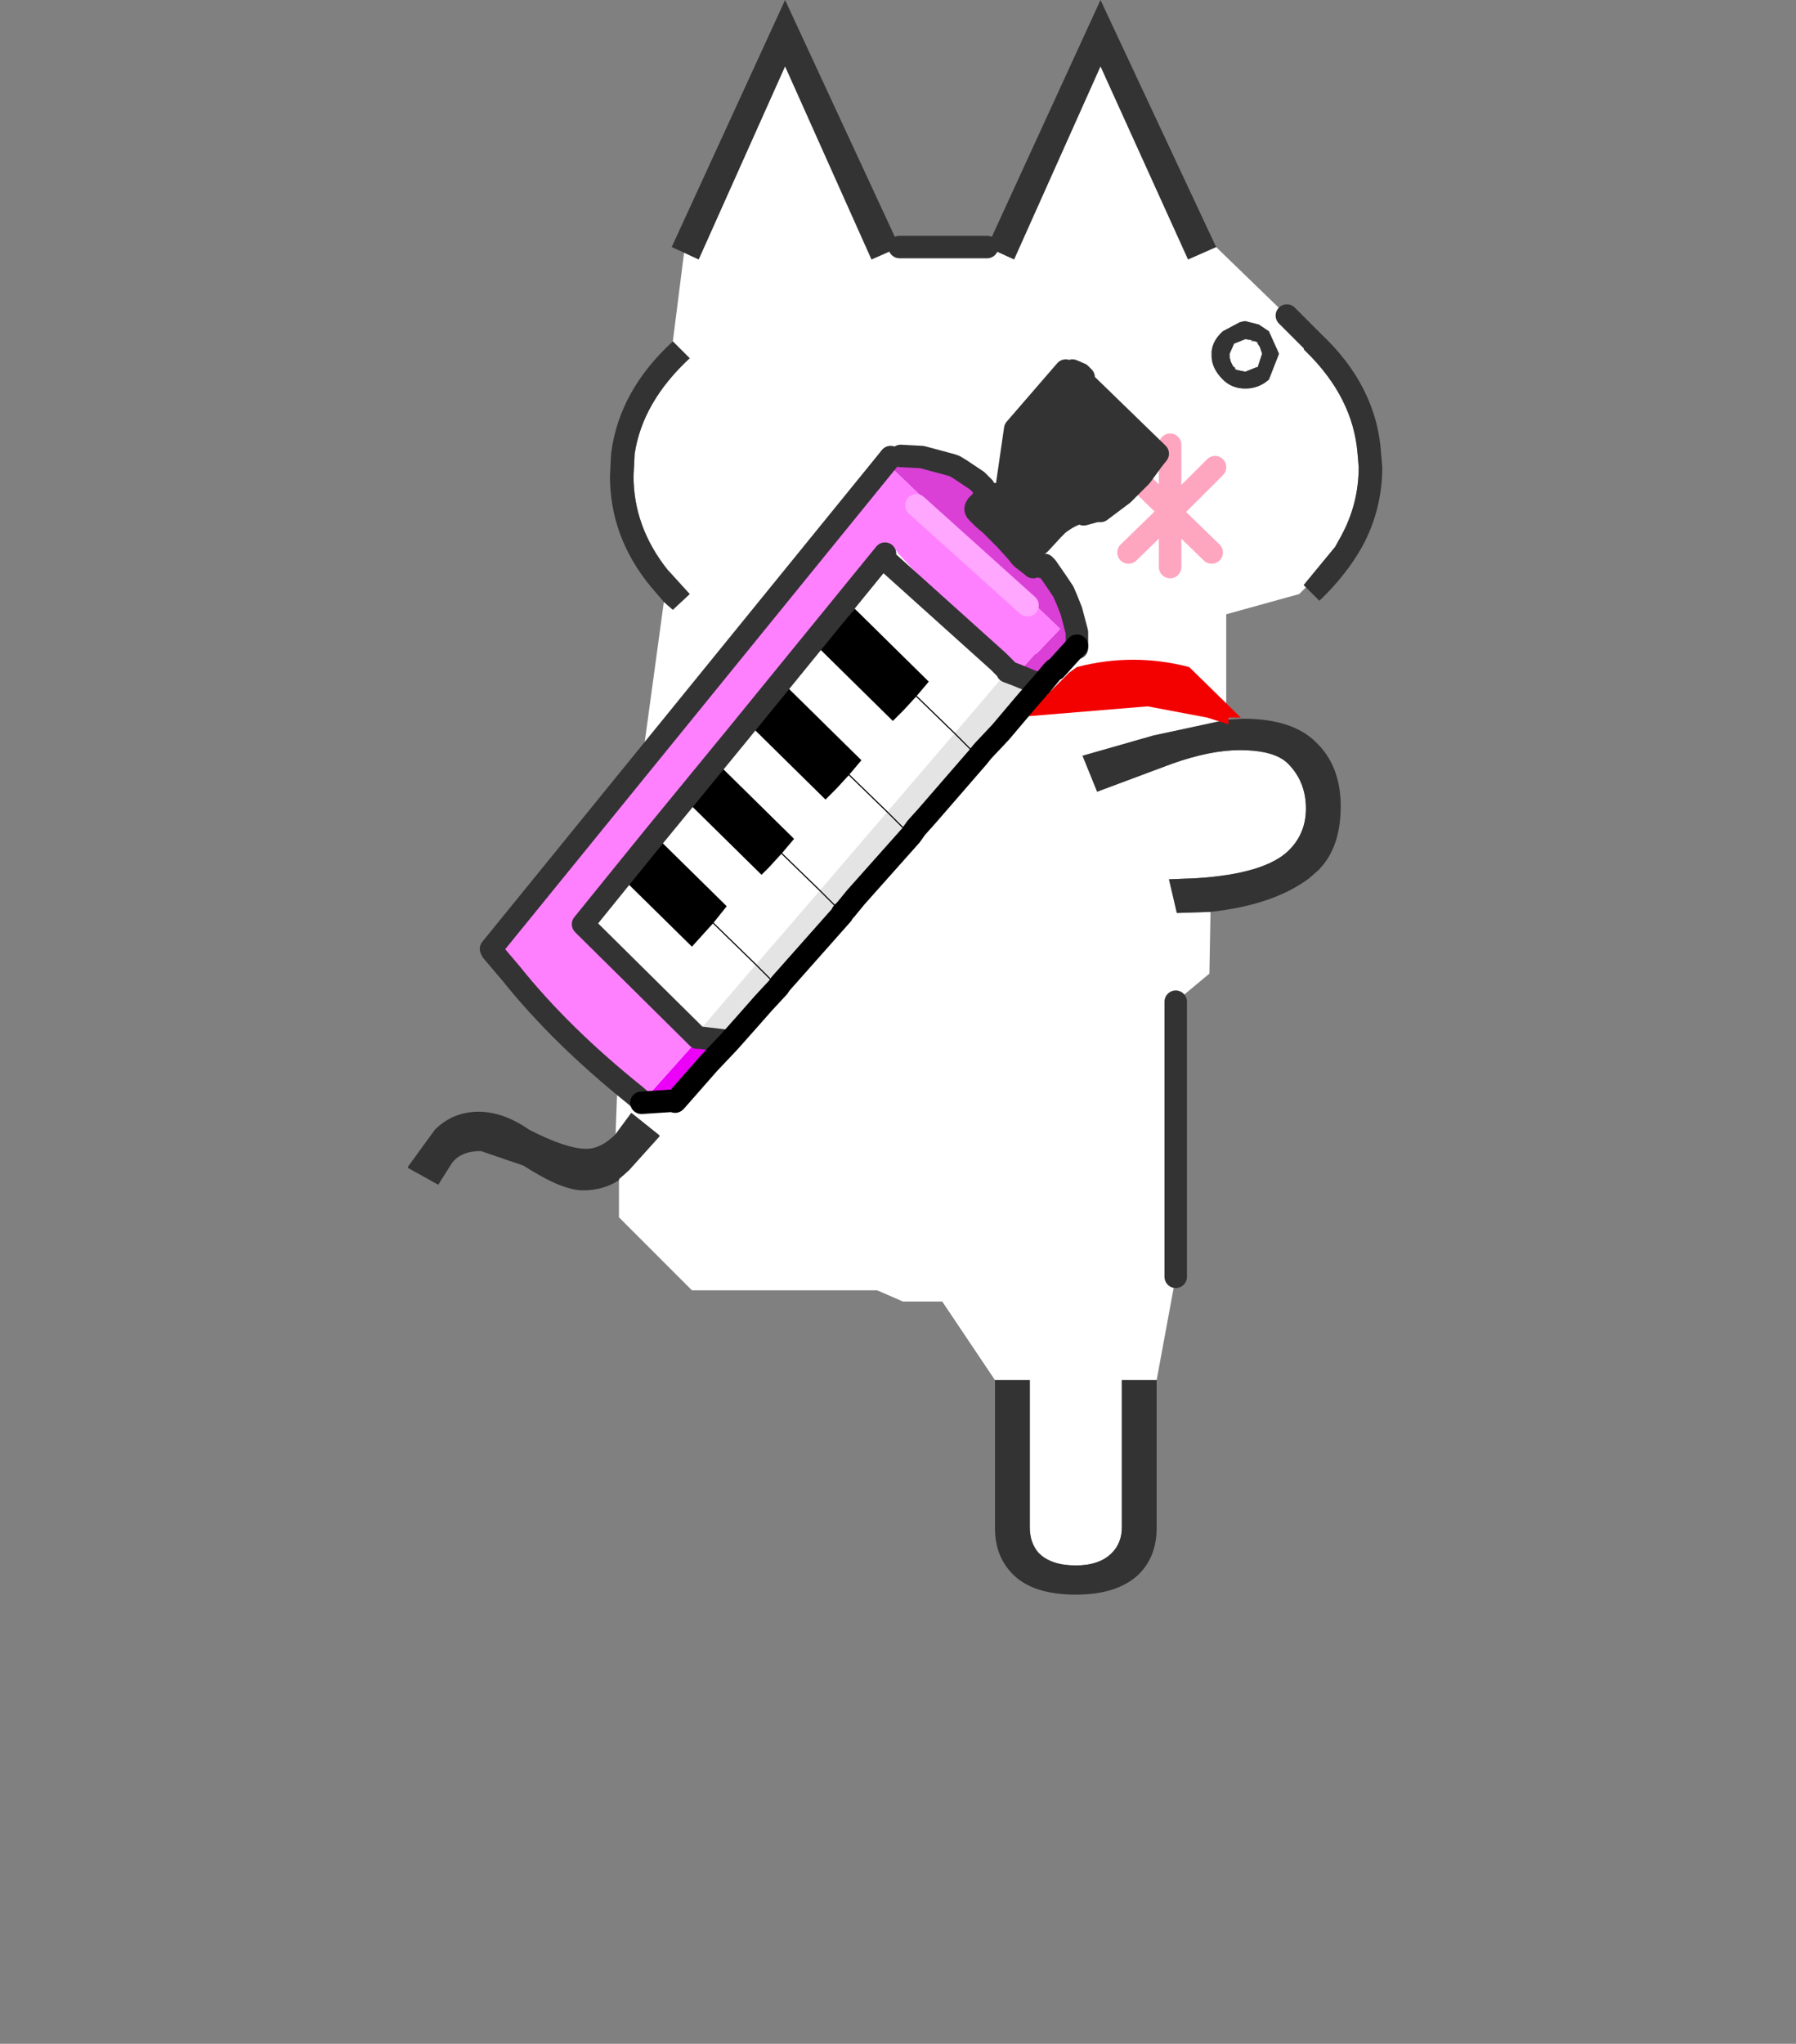 <svg xmlns="http://www.w3.org/2000/svg" width="160" height="182"><rect width="100%" height="100%" fill="#808080" stroke="none"/><path d="m87.941 22 2.4 1.1 7.7-17.2 7.8 17.2 2.5-1.1 6.3 6.1 2.2 2.2-.7.8.2.2q4.2 4.1 4.6 9.1l.1 1.2q0 3.3-1.6 6.2l-.5.9-2.8 3.4.2.2-.6.6-6.5 1.8v9.4l-6.5 1.4-6.3 1.8 1.3 3.2 6.7-2.5q3.4-1.2 6-1.2 3.1 0 4.3 1.2 1.6 1.6 1.6 4 0 2.2-1.5 3.7-2.1 2.1-8.2 2.5l-2.5.1.7 3 3-.1-.1 5.5-3 2.5v24.5l-1.7 9.2h-3.1V136q0 1.4-.9 2.3-1.1 1.1-3.2 1.1-2.2 0-3.3-1.1-.8-.9-.8-2.3v-13.1h-3.1l-4.7-7h-3.5l-2.3-1h-16.5l-6.5-6.5V105l.9-.8 2.7-3v-.1l-2.5-2-1.4 1.9.8-21.8 3.5-25.6.8.7 1.5-1.4-2-2.2q-3-3.8-3-8.3l.1-2q.7-4.6 4.9-8.5l-1.5-1.5 1-7.9 1.3.6 7.7-17.2 7.7 17.2 2.5-1.1h7.8m22 10.7-.1-.1-.2-.4-.1-.4v-.3l.4-.9 1-.4.6.1-.1.1h.4l.2.1v.1l.2.3.2.6-.4 1.2h-.1l-1 .4-.5-.1-.4-.1v-.2h-.1m.9-4.1-.4.1-1.5.8q-.9.8-1 1.8v.4q0 1.1 1 2.1.8.8 2 .8t2.1-.8l.9-2.3-.9-2-.9-.6-1.2-.3h-.1" fill="#fff" fill-rule="evenodd"/><path d="m108.341 22-2.5 1.1-7.8-17.2-7.7 17.2-2.4-1.1 10.1-22 10.3 22m-28.2 0-2.5 1.1-7.7-17.2-7.7 17.2-1.3-.6-1.1-.5 10.1-22 10.2 22m-20.2 8.4 1.5 1.5q-4.2 3.9-4.9 8.5l-.1 2q0 4.5 3 8.3l2 2.2-1.5 1.4-.8-.7-1.2-1.4q-3.6-4.4-3.6-9.8l.1-2q.7-5.6 5.5-10m-5.1 70.6 1.4-1.9 2.5 2v.1l-2.7 3-.9.8v.1q-1.4.9-3.2.9-1.9 0-5.3-2.2l-3.8-1.3q-1.8 0-2.6 1.1l-1.2 1.9-2.7-1.5v-.1l2.4-3.3q1.6-1.6 3.9-1.6 2.2 0 4.5 1.6 3.3 1.7 5.1 1.7 1.3 0 2.6-1.3m33.8 21.9h3.1V136q0 1.4.8 2.3 1.1 1.1 3.3 1.1 2.1 0 3.2-1.1.9-.9.9-2.3v-13.1h3.1v13.2q0 2.5-1.6 4.1-1.9 1.8-5.6 1.8-3.8 0-5.6-1.8-1.6-1.6-1.6-4.1v-13.2m19.2-41.7-3 .1-.7-3 2.5-.1q6.1-.4 8.2-2.5 1.5-1.5 1.5-3.7 0-2.4-1.6-4-1.2-1.2-4.3-1.2-2.6 0-6 1.2l-6.7 2.5-1.3-3.2 6.3-1.8 6.5-1.4 1.5-.1q4.4 0 6.5 2.1 2.2 2.1 2.2 5.7 0 3.7-2 5.7l-.8.7q-3.2 2.4-8.8 3m8.5-28.9-.2-.2 2.8-3.4.5-.9q1.6-2.9 1.6-6.2l-.1-1.2q-.4-5-4.6-9.1l-.2-.2.7-.8h.1l.6-.7q5.1 4.7 5.5 10.8l.1 1.2q0 3.8-1.8 7.1-1.4 2.5-3.8 4.8l-1.2-1.2m-5.5-23.7h.1l1.2.3.9.6.9 2-.9 2.3q-.9.8-2.1.8-1.2 0-2-.8-1-1-1-2.1v-.4q.1-1 1-1.8l1.5-.8.4-.1m.7 1.7-.6-.1-1 .4-.4.9v.3l.1.4.2.4.1.1.1.1v.1l.4.1.5.1 1-.4h.1l.4-1.2-.2-.6-.2-.3v-.1l-.2-.1-.3-.1" fill="#333" fill-rule="evenodd"/><path d="m116.841 30.3-2.2-2.2 2.3 2.2h-.1" fill="red" fill-rule="evenodd"/><path d="M87.941 22h-7.8m24.6 91.7V89.2m12.1-58.9-2.2-2.2" fill="none" stroke="#333" stroke-linecap="round" stroke-linejoin="round" stroke-width="2"/><path d="m2-1.7-2 2 1.85 1.8M0 .3V.25v2.5M0 .3l-1.85 1.8M-2-1.7 0 .25V-2.7" fill="none" stroke="#fea5c0" stroke-linecap="round" stroke-linejoin="round" transform="matrix(2.002 0 0 2 104.241 45)"/><path d="m95.541 33 .5.5.2-.2.3.3h-.4l7 6.8-.4.5-1.1 1.5-.4.4-1 1-.2.2-2 1.5h-.4l-1.1.3v-.2h-.2q-1.1.3-2.1 1.1l-.8.7-.8 1-.1.1-.4.4-.7.8-.5-.7-.5-.4-.6-.6-.7-.7-.1-.2-1.3-1.6.4-.5.8-.4h.2l.4-.2.9-6.2 4.5-5.2h.6m1 12.6 1.1-.1-1.1.1" fill="#333" fill-rule="evenodd"/><path d="m91.941 50.4.1.1.2-.4.2.3.4.1.2-.2.2.2.9 1.3.4.6.2.3.3.7.4 1 .5 1.9v1.4-.2l-.1-.2-1.8 2.3h-.1l-.2.2-1 1.2-2.2-.9 1.7-1.9h.1l2.1-2.2-15.5-14.8.4-.5.1-.2.8.1 1.6.2.3.1 2.6.8.3.1.5.3 1.5.9.6.4.3.2.5.3-.1.1-.8.4-.4.5q-.4.4-.1.7l.6.6.6.5 1.3 1.3 1 1.1.4.5.1.1.9.7" fill="#da3fd6" fill-rule="evenodd"/><path d="m90.841 49.1.4.5.1.1.6.7-.9-.7-.1-.1-.4-.5-1-1.1-1.3-1.3-.6-.5-.6-.6q-.3-.3.1-.7l1.4 1.8.5.4.1.2.7.7 1 1.1m2.9 10.7-1 1.2 1-1.2m-30.6 34.9-2.9 3.3-.1.1-3.2.3.2-.2.1-.1 5.1-5.7 2.5.3h.1l-.1.1-1.7 1.9m-6 3.5 3.1-.2-3.1.2" fill="#eb01f8" fill-rule="evenodd"/><path d="m88.441 43.9.1.1h-.2l.1-.1" fill="#f6f" fill-rule="evenodd"/><path d="M92.241 50.1V50l.2.4-.2-.3m.5 10.9v.1l-1.4 1.5 1.3-1.5.1-.1m-31.1 30.9.3.3.2.2h-.1l-.7-.1.3-.3v-.1" fill="#8b8b8b" fill-rule="evenodd"/><path d="m57.241 98.1-.7-.6q-6.6-5.3-11-10.8l-1.7-2-.1-.2 35.2-43.3 15.5 14.8-2.1 2.2h-.1l-1.7 1.9-.8-.3v-.1l-.8-.8-8.9-9.6-.2-.3-.8 1-13.4 15.5-7.5 8.7-.7.8-.1.1-.1.2-1.3 1.4-3.9 4.6-.2.2-.4.3.5.5.1.1 9.6 9.5v.1l-.3.3.7.1h.3l-5.1 5.7m34.3-44.2-9.9-8.9 9.9 8.9m-12.7-4.6-13.2 16.2 13.2-16.2" fill="#ff80ff" fill-rule="evenodd"/><path d="m82.741 60.7-6.6-6.5-.7.8-.1.1-.1.2-.1-.1-.7.8-.1.1-1.4 1.6.1.1h-.1l6.6 6.5 1-1 1.1-1.3 1.1-1.2v-.1m2.3 4.6-3.4-3.3 3.4 3.3-6 7-6 7-5.7 6.6-3.8-3.7 3.8 3.7-5.4 6.3-.3-.3-9.6-9.5 3.3-4.2 6.3 6.2 1.9-2.2 1.2-1.4v-.1l-6.3-6.2 20.6-24.4 10.7 9.7-4.7 5.5M69.641 76l3.4 3.3-3.4-3.3 1.1-1.2v-.1l-6.6-6.5-.7.8v-.1l-.7.8-.1.1-1.4 1.6.1.1h-.1l6.6 6.5.7-.7 1.1-1.3m6-7 1.1-1.2v-.1l-6.6-6.5-.7.8-.1.1-.1.2-.1-.1-.7.8-.1.1-1.4 1.6.1.1h-.1l6.6 6.5 1-1 1.1-1.3 3.4 3.3-3.4-3.3m-17.3 5.4-.2-.2 7.5-8.7-7.3 8.9m-2.4 2.3.1.1-1 1 .3.3-3.4 4.2-.5-.5.4-.3.2-.2 3.9-4.6" fill="#fff" fill-rule="evenodd"/><path d="m89.141 65.2.3.7-.3.7-.7.3h-.9l1.6-1.7m-6.6 7.6-.3.7-.4.2h-.2l.9-1v.1m-6.3 7.3-.3.6-.5.3h-.1l.9-1.1v.2m-6.6 7.6.2.4v.2l-.3.7-.7.3h-.8l1.3-1.4.2-.3.1.1m3.4-29.9-.1-.1 1.4-1.6.1-.1.7-.8.1.1.1-.2.1-.1.7-.8 6.6 6.5-1.1 1.3-1.1 1.2-1 1-6.5-6.4m-14.6 16.7 6.3 6.2-1.2 1.5-1.9 2.1-6.3-6.2-.3-.3 1-1-.1-.1 1.3-1.4.1-.2.1-.1.7-.8.2.2-3 3.7 3-3.7.1.1m2.9-3-.1-.1 1.4-1.6.1-.1.7-.8v.1l.7-.8 6.6 6.5-1.1 1.3-1.1 1.2-.7.7-6.5-6.4m15.4-3.8-1.1 1.3-1.1 1.2-1 1-6.5-6.4-.1-.1 1.4-1.6.1-.1.7-.8.1.1.1-.2.1-.1.7-.8 6.6 6.5" fill-rule="evenodd"/><path d="m95.241 59.9.7-.5q5-1.3 10 0l4.6 4.5h-1.1v.6l-1.9-.6-5.3-1-10.9.9 3.9-3.9" fill="#f30101" fill-rule="evenodd"/><path d="m92.741 61.1-3.6 4.1-1.6 1.7-.4.5-4.6 5.3 4.6-5.3.4-.5h.1l-5.1 5.9v-.1l-.9 1h.2l-5.6 6.4v-.2l4.9-5.5.5-.7-.5.7-4.9 5.5-.9 1.1-.3.3v.2l-5.4 6.2-.1-.1 5.5-6.2-5.5 6.2-.2.3-2-2 2 2-1.3 1.4-1.5 1.7-1.6 1.8 1.6-1.8 1.5-1.7h.1l-1.6 1.8-1.6 1.8v-.1h-.1l.1-.1h-.1l-2.5-.3h-.2l-.2-.2 5.4-6.3 5.7-6.6 2 2-2-2 6-7 2.1 2.1-2.1-2.1 6-7 4.7-5.5v.1l2.9 1.2-1.3 1.5 1.4-1.5M75.441 81l-.4.4v-.1l.3-.3h.1m15.9-18.4-2.2 2.6 2.2-2.6m-4.2 4.8-2.1-2.1 2.1 2.1" fill="#e4e4e4" fill-rule="evenodd"/><path d="m96.241 33.3-.7-.3.5.5.2-.2.3.3m-.4 0 7 6.8-.4.5-1.1 1.5-.4.4-1 1-.2.2-2 1.5h-.4l-1.1.3m0-.2h-.2q-1.1.3-2.1 1.1l-.4.4-1.2 1.3m-1.7.6-.1.1m1.2 1.4.2-.4V50m.6.5.2-.2.2.2.9 1.3.4.6.2.3.3.7.4 1 .5 1.9v1.4m-38.7 40.4-.7-.6q-6.6-5.3-11-10.8l-1.7-2m-.1-.2 35.2-43.3.4-.5m.9-.1 1.9.1 2.6.7.3.1.5.3 1.5 1 .6.6m.9.6h-.2l-.8.4m1.6.2.4-.2.9-6.2 4.5-5.2m2.7 12.5-1.1.1m-9.4-.7q-.4.4-.1.7l.6.6.6.5 1.3 1.3 1 1.1.4.5.1.1.9.7m-3 8.5.8.8m0 .1.8.3 2.2.9m-3.8-2.1-9.9-8.9m-20.7 24.4 7.3-8.9 13.2-16.2m-23.5 28.8 3-3.7m-6.3 8 9.6 9.5.3.3.2.2h.2l2.5.3h.1m-13-10.4 3.4-4.2m-3.3 4.3-.1-.1" fill="none" stroke="#333" stroke-linecap="round" stroke-linejoin="round" stroke-width="2"/><path d="m81.641 62 3.4 3.3 2.1 2.1m-23.6 14.8 3.8 3.7 2 2m3.7-8.6-3.4-3.3m5.4 5.3v.1m0-.1-2-2m6-7-3.4-3.3m5.5 5.4-2.1-2.1" fill="none" stroke="#000" stroke-linecap="round" stroke-linejoin="round" stroke-width=".1"/><path d="m95.941 57.5-1.9 2.1m-.1 0-.2.2m-28.8 33-1.8 1.9-2.9 3.3-.1.1m32.6-37.1 1-1.2m-1 1.2-.1.1-1.3 1.5m-3.8 4.3-.4.5-4.6 5.3-.9 1-.5.7-4.9 5.5m11.3-13 1.6-1.7 2.2-2.6m-16.3 18.8-5.5 6.2m5.8-6.6-.3.3m.3-.3.9-1.1m-6.9 8 .2-.3m-4.6 5.2 1.6-1.8 1.5-1.7 1.3-1.4m-9.1 10.1-3.1.2" fill="none" stroke="#000" stroke-linecap="round" stroke-linejoin="round" stroke-width="2"/><path d="m81.641 45 9.9 8.9" fill="none" stroke="#ffa6ff" stroke-linecap="round" stroke-linejoin="round" stroke-width="2"/></svg>